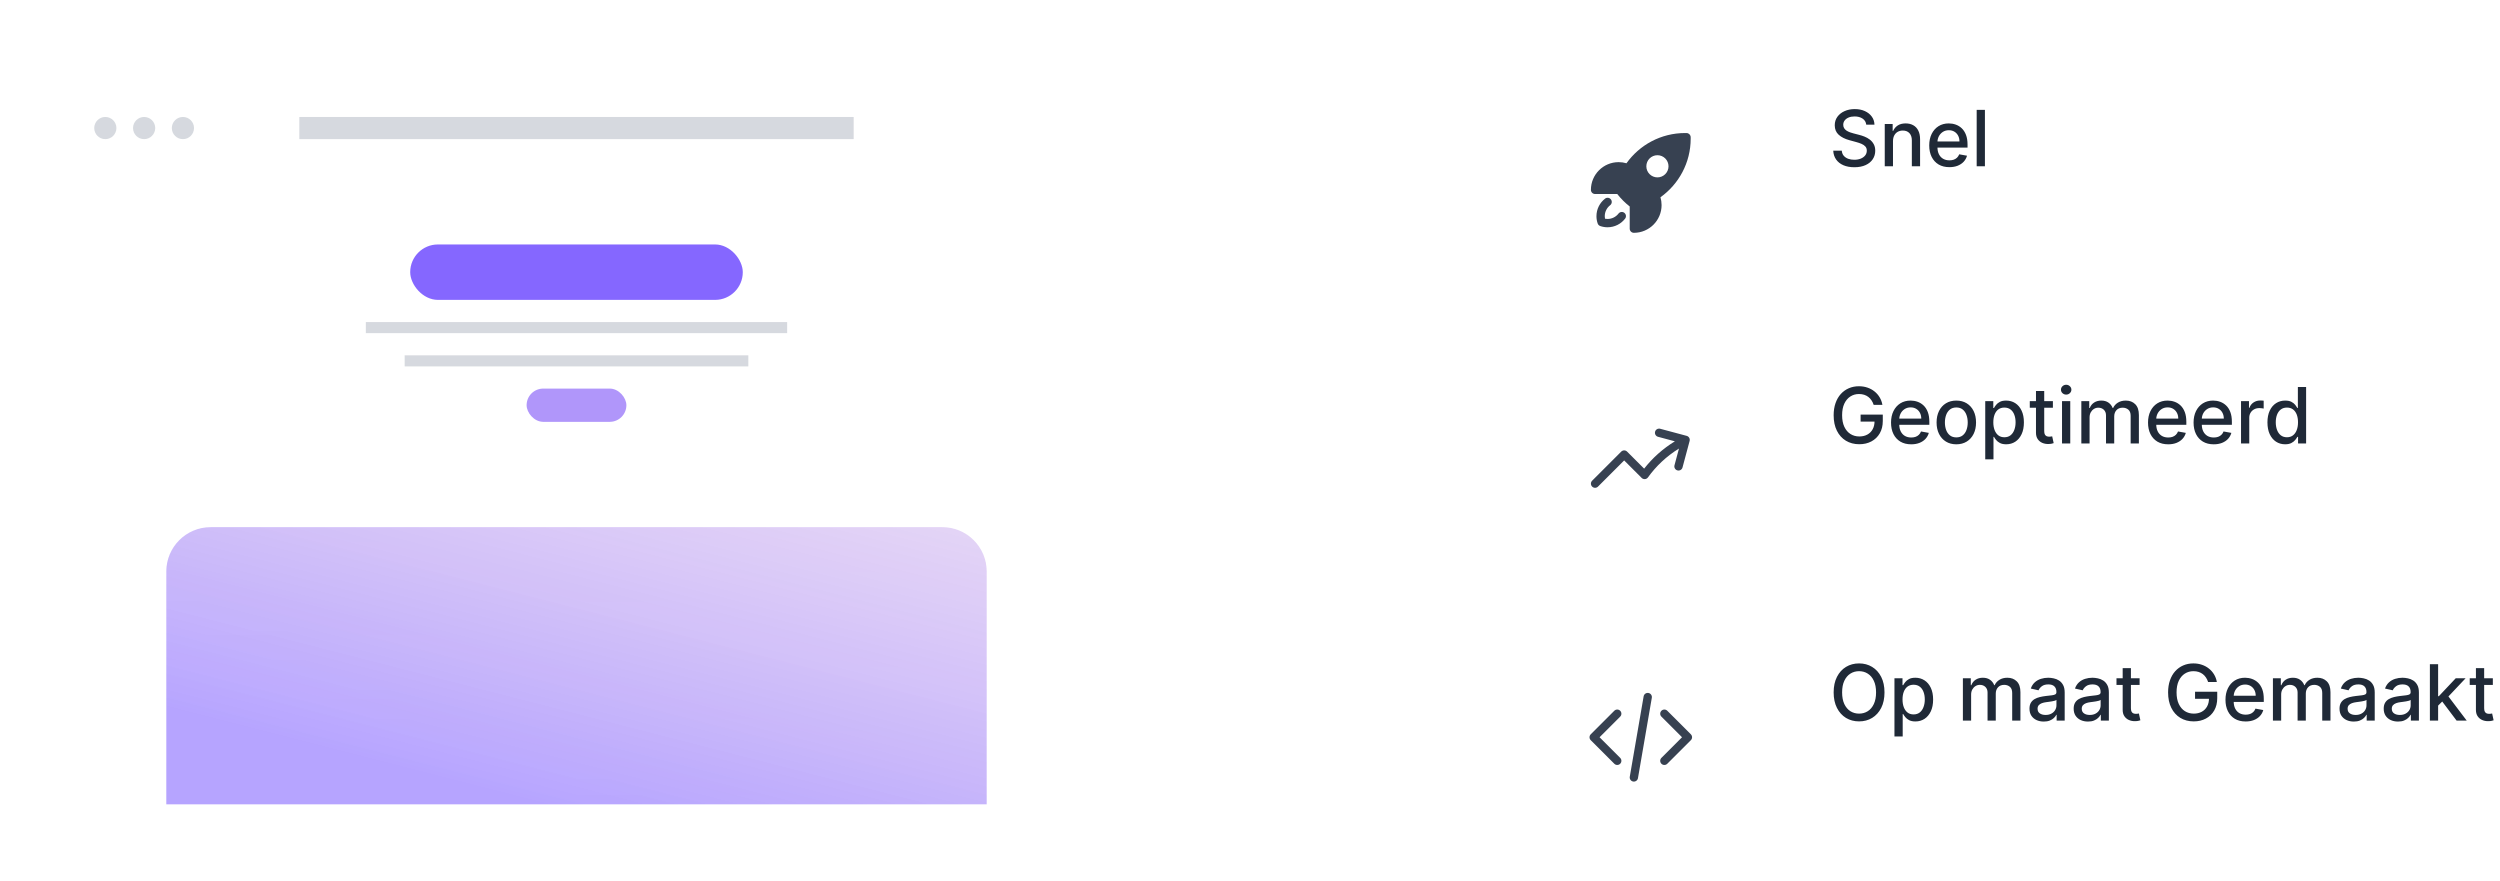 <svg viewBox="0 0 451 159" fill="none" xmlns="http://www.w3.org/2000/svg">
<g opacity="0.9" filter="url(#filter0_bdd_2441_2328)">
<rect x="5" y="1.1" width="198" height="148" rx="12" fill="url(#paint0_linear_2441_2328)" shape-rendering="crispEdges"/>
<g filter="url(#filter1_bdd_2441_2328)">
<rect x="11" y="7.1" width="186" height="136" rx="8" fill="url(#paint1_linear_2441_2328)" shape-rendering="crispEdges"/>
<rect x="10.5" y="6.6" width="187" height="137" rx="8.5" stroke="url(#paint2_linear_2441_2328)" style="mix-blend-mode:overlay" shape-rendering="crispEdges"/>
<rect x="10.5" y="6.6" width="187" height="137" rx="8.5" stroke="white" stroke-opacity="0.1" shape-rendering="crispEdges"/>
<rect x="17" y="13.1" width="174" height="4" fill="url(#paint3_linear_2441_2328)"/>
<rect x="15" y="11.1" width="178" height="8" stroke="url(#paint4_linear_2441_2328)" stroke-opacity="0.4" stroke-width="4"/>
<circle cx="19" cy="15.1" r="2" fill="#D1D5DB"/>
<circle cx="26" cy="15.1" r="2" fill="#D1D5DB"/>
<circle cx="33" cy="15.1" r="2" fill="#D1D5DB"/>
<rect x="54" y="13.1" width="100" height="4" fill="#D1D5DB"/>
<rect x="64" y="34.1" width="80" height="36" stroke="url(#paint5_linear_2441_2328)" stroke-opacity="0.4" stroke-width="4"/>
<rect x="74" y="36.1" width="60" height="10" rx="5" fill="#7857FF"/>
<rect x="66" y="50.1" width="76" height="2" fill="#D1D5DB"/>
<rect x="73" y="56.1" width="62" height="2" fill="#D1D5DB"/>
<rect x="95" y="62.1" width="18" height="6" rx="3" fill="#A78BFA"/>
<path d="M30 95.1C30 90.682 33.582 87.1 38 87.1H170C174.418 87.1 178 90.682 178 95.1V137.1H30V95.1Z" fill="url(#paint6_linear_2441_2328)" fill-opacity="0.6"/>
</g>
</g>
<g filter="url(#filter2_bdd_2441_2328)">
<rect x="276" y="5" width="40" height="40" rx="20" stroke="url(#paint7_linear_2441_2328)" stroke-opacity="0.4" stroke-width="4" shape-rendering="crispEdges"/>
<g filter="url(#filter3_bdd_2441_2328)">
<rect x="278" y="7" width="36" height="36" rx="18" fill="url(#paint8_linear_2441_2328)" shape-rendering="crispEdges"/>
<rect x="277.5" y="6.5" width="37" height="37" rx="18.5" stroke="url(#paint9_linear_2441_2328)" style="mix-blend-mode:overlay" shape-rendering="crispEdges"/>
<rect x="277.5" y="6.5" width="37" height="37" rx="18.5" stroke="white" stroke-opacity="0.1" shape-rendering="crispEdges"/>
<path fill-rule="evenodd" clip-rule="evenodd" d="M290.606 27.969C290.859 28.297 290.799 28.768 290.472 29.021C289.879 29.48 289.5 30.195 289.5 31C289.5 31.157 289.514 31.31 289.542 31.458C289.69 31.486 289.843 31.5 290 31.5C290.805 31.5 291.52 31.121 291.979 30.528C292.232 30.201 292.703 30.14 293.031 30.394C293.358 30.648 293.419 31.119 293.165 31.446C292.435 32.39 291.288 33 290 33C289.54 33 289.097 32.922 288.683 32.778C288.467 32.703 288.297 32.533 288.222 32.317C288.078 31.903 288 31.46 288 31C288 29.712 288.61 28.565 289.554 27.835C289.881 27.581 290.352 27.642 290.606 27.969Z" fill="#374151"/>
<path fill-rule="evenodd" clip-rule="evenodd" d="M291.752 27C292.407 27.838 293.162 28.593 294 29.248V33.25C294 33.664 294.336 34 294.75 34C297.511 34 299.75 31.761 299.75 29C299.75 28.51 299.679 28.035 299.547 27.586C302.847 25.23 305 21.366 305 17C305 16.912 304.999 16.825 304.997 16.738C304.989 16.335 304.665 16.011 304.262 16.003C304.175 16.001 304.088 16 304 16C299.633 16 295.77 18.153 293.414 21.453C292.965 21.321 292.49 21.25 292 21.25C289.239 21.25 287 23.489 287 26.25C287 26.664 287.336 27 287.75 27H291.752ZM299 24C300.105 24 301 23.105 301 22C301 20.895 300.105 20 299 20C297.895 20 297 20.895 297 22C297 23.105 297.895 24 299 24Z" fill="#374151"/>
</g>
</g>
<path d="M336.672 22.493C336.619 22.022 336.4 21.658 336.016 21.399C335.631 21.137 335.147 21.006 334.564 21.006C334.146 21.006 333.785 21.073 333.48 21.205C333.175 21.334 332.938 21.514 332.769 21.742C332.603 21.968 332.521 22.224 332.521 22.513C332.521 22.755 332.577 22.963 332.69 23.139C332.806 23.315 332.956 23.462 333.142 23.582C333.331 23.698 333.533 23.796 333.749 23.875C333.964 23.951 334.171 24.014 334.37 24.064L335.364 24.322C335.689 24.402 336.022 24.51 336.364 24.646C336.705 24.782 337.022 24.96 337.313 25.183C337.605 25.405 337.84 25.68 338.019 26.008C338.201 26.336 338.293 26.729 338.293 27.186C338.293 27.763 338.143 28.275 337.845 28.722C337.55 29.17 337.121 29.523 336.558 29.781C335.997 30.04 335.32 30.169 334.524 30.169C333.762 30.169 333.102 30.048 332.545 29.806C331.989 29.564 331.553 29.221 331.238 28.777C330.923 28.329 330.749 27.799 330.716 27.186H332.257C332.287 27.554 332.406 27.861 332.615 28.106C332.827 28.348 333.097 28.528 333.425 28.648C333.757 28.764 334.12 28.822 334.514 28.822C334.948 28.822 335.335 28.754 335.673 28.618C336.014 28.479 336.282 28.287 336.478 28.041C336.674 27.793 336.771 27.503 336.771 27.171C336.771 26.87 336.685 26.623 336.513 26.43C336.344 26.238 336.113 26.079 335.822 25.953C335.533 25.827 335.207 25.716 334.842 25.62L333.639 25.292C332.824 25.07 332.178 24.743 331.7 24.312C331.226 23.882 330.989 23.312 330.989 22.602C330.989 22.016 331.148 21.504 331.467 21.066C331.785 20.629 332.216 20.289 332.759 20.047C333.303 19.802 333.916 19.679 334.599 19.679C335.288 19.679 335.896 19.8 336.423 20.042C336.954 20.284 337.371 20.617 337.676 21.041C337.981 21.462 338.14 21.946 338.153 22.493H336.672ZM341.496 25.466V30H340.009V22.364H341.436V23.607H341.53C341.706 23.202 341.981 22.877 342.356 22.632C342.733 22.387 343.209 22.264 343.782 22.264C344.303 22.264 344.759 22.374 345.15 22.592C345.541 22.808 345.844 23.129 346.059 23.557C346.275 23.984 346.383 24.513 346.383 25.143V30H344.896V25.322C344.896 24.768 344.752 24.336 344.464 24.024C344.175 23.709 343.779 23.552 343.275 23.552C342.931 23.552 342.624 23.626 342.356 23.776C342.09 23.925 341.88 24.143 341.724 24.432C341.572 24.717 341.496 25.062 341.496 25.466ZM351.667 30.154C350.915 30.154 350.267 29.993 349.724 29.672C349.183 29.347 348.766 28.891 348.471 28.305C348.179 27.715 348.033 27.024 348.033 26.232C348.033 25.449 348.179 24.76 348.471 24.163C348.766 23.567 349.177 23.101 349.704 22.766C350.234 22.432 350.854 22.264 351.563 22.264C351.994 22.264 352.412 22.335 352.816 22.478C353.22 22.62 353.583 22.844 353.905 23.149C354.226 23.454 354.48 23.85 354.665 24.337C354.851 24.821 354.944 25.41 354.944 26.102V26.629H348.873V25.516H353.487C353.487 25.125 353.407 24.778 353.248 24.477C353.089 24.172 352.866 23.931 352.577 23.756C352.292 23.58 351.957 23.492 351.573 23.492C351.155 23.492 350.791 23.595 350.479 23.8C350.171 24.003 349.932 24.268 349.763 24.596C349.598 24.921 349.515 25.274 349.515 25.655V26.525C349.515 27.035 349.604 27.47 349.783 27.827C349.965 28.185 350.219 28.459 350.544 28.648C350.869 28.833 351.248 28.926 351.682 28.926C351.964 28.926 352.221 28.886 352.453 28.807C352.685 28.724 352.885 28.601 353.055 28.439C353.224 28.276 353.353 28.076 353.442 27.837L354.849 28.091C354.737 28.505 354.534 28.868 354.243 29.18C353.954 29.488 353.591 29.728 353.154 29.901C352.72 30.07 352.224 30.154 351.667 30.154ZM358.08 19.818V30H356.593V19.818H358.08Z" fill="#1F2937"/>
<g filter="url(#filter4_bdd_2441_2328)">
<rect x="276" y="55" width="40" height="40" rx="20" stroke="url(#paint10_linear_2441_2328)" stroke-opacity="0.4" stroke-width="4" shape-rendering="crispEdges"/>
<g filter="url(#filter5_bdd_2441_2328)">
<rect x="278" y="57" width="36" height="36" rx="18" fill="url(#paint11_linear_2441_2328)" shape-rendering="crispEdges"/>
<rect x="277.5" y="56.5" width="37" height="37" rx="18.5" stroke="url(#paint12_linear_2441_2328)" style="mix-blend-mode:overlay" shape-rendering="crispEdges"/>
<rect x="277.5" y="56.5" width="37" height="37" rx="18.5" stroke="white" stroke-opacity="0.1" shape-rendering="crispEdges"/>
<path fill-rule="evenodd" clip-rule="evenodd" d="M298.577 69.878C298.684 69.478 299.095 69.241 299.496 69.348L304.277 70.629C304.469 70.681 304.633 70.806 304.732 70.978C304.832 71.151 304.858 71.356 304.807 71.548L303.526 76.329C303.419 76.729 303.007 76.966 302.607 76.859C302.207 76.752 301.97 76.341 302.077 75.941L302.886 72.919C300.63 74.31 298.754 76.09 297.293 78.122C297.165 78.301 296.965 78.414 296.745 78.432C296.526 78.45 296.31 78.37 296.154 78.215L293 75.061L288.28 79.78C287.987 80.073 287.513 80.073 287.22 79.78C286.927 79.487 286.927 79.013 287.22 78.72L292.47 73.47C292.763 73.177 293.237 73.177 293.53 73.47L296.604 76.543C298.105 74.63 299.963 72.951 302.149 71.612L299.107 70.797C298.707 70.69 298.47 70.278 298.577 69.878Z" fill="#374151"/>
</g>
</g>
<path d="M338.009 73.035C337.913 72.733 337.784 72.463 337.621 72.224C337.462 71.983 337.272 71.777 337.05 71.608C336.828 71.436 336.574 71.305 336.289 71.215C336.007 71.126 335.697 71.081 335.359 71.081C334.786 71.081 334.269 71.228 333.808 71.523C333.348 71.818 332.983 72.251 332.714 72.821C332.449 73.388 332.317 74.082 332.317 74.904C332.317 75.729 332.451 76.427 332.719 76.997C332.988 77.567 333.356 78 333.823 78.295C334.29 78.59 334.822 78.737 335.419 78.737C335.973 78.737 336.455 78.624 336.866 78.399C337.28 78.174 337.6 77.856 337.825 77.445C338.054 77.03 338.168 76.543 338.168 75.983L338.566 76.058H335.653V74.79H339.655V75.948C339.655 76.803 339.473 77.546 339.108 78.175C338.747 78.802 338.246 79.286 337.607 79.627C336.97 79.969 336.241 80.139 335.419 80.139C334.498 80.139 333.689 79.927 332.993 79.503C332.3 79.079 331.76 78.477 331.372 77.698C330.984 76.916 330.79 75.988 330.79 74.914C330.79 74.102 330.903 73.373 331.129 72.727C331.354 72.08 331.67 71.532 332.078 71.081C332.489 70.627 332.971 70.281 333.525 70.042C334.082 69.8 334.69 69.679 335.349 69.679C335.9 69.679 336.412 69.76 336.886 69.923C337.363 70.085 337.787 70.315 338.158 70.614C338.533 70.912 338.843 71.267 339.088 71.678C339.333 72.085 339.499 72.538 339.585 73.035H338.009ZM344.777 80.154C344.024 80.154 343.376 79.993 342.833 79.672C342.293 79.347 341.875 78.891 341.58 78.305C341.288 77.715 341.143 77.024 341.143 76.231C341.143 75.449 341.288 74.76 341.58 74.163C341.875 73.567 342.286 73.101 342.813 72.766C343.343 72.432 343.963 72.264 344.672 72.264C345.103 72.264 345.521 72.335 345.925 72.478C346.33 72.621 346.693 72.844 347.014 73.149C347.336 73.454 347.589 73.85 347.775 74.337C347.96 74.821 348.053 75.41 348.053 76.102V76.629H341.983V75.516H346.596C346.596 75.124 346.517 74.778 346.358 74.477C346.199 74.172 345.975 73.931 345.687 73.756C345.402 73.58 345.067 73.492 344.682 73.492C344.265 73.492 343.9 73.595 343.589 73.8C343.28 74.003 343.042 74.268 342.873 74.596C342.707 74.921 342.624 75.274 342.624 75.655V76.525C342.624 77.035 342.714 77.469 342.893 77.827C343.075 78.185 343.328 78.459 343.653 78.648C343.978 78.833 344.358 78.926 344.792 78.926C345.073 78.926 345.33 78.886 345.562 78.807C345.794 78.724 345.995 78.601 346.164 78.439C346.333 78.276 346.462 78.076 346.552 77.837L347.959 78.091C347.846 78.505 347.644 78.868 347.352 79.18C347.064 79.488 346.701 79.728 346.263 79.901C345.829 80.07 345.334 80.154 344.777 80.154ZM352.919 80.154C352.203 80.154 351.578 79.99 351.045 79.662C350.511 79.334 350.097 78.875 349.802 78.285C349.507 77.695 349.359 77.005 349.359 76.217C349.359 75.424 349.507 74.732 349.802 74.138C350.097 73.545 350.511 73.085 351.045 72.756C351.578 72.428 352.203 72.264 352.919 72.264C353.635 72.264 354.26 72.428 354.793 72.756C355.327 73.085 355.741 73.545 356.036 74.138C356.331 74.732 356.479 75.424 356.479 76.217C356.479 77.005 356.331 77.695 356.036 78.285C355.741 78.875 355.327 79.334 354.793 79.662C354.26 79.99 353.635 80.154 352.919 80.154ZM352.924 78.906C353.388 78.906 353.772 78.784 354.077 78.538C354.382 78.293 354.608 77.967 354.754 77.559C354.903 77.151 354.977 76.702 354.977 76.212C354.977 75.724 354.903 75.277 354.754 74.869C354.608 74.458 354.382 74.129 354.077 73.88C353.772 73.631 353.388 73.507 352.924 73.507C352.457 73.507 352.069 73.631 351.761 73.88C351.456 74.129 351.229 74.458 351.08 74.869C350.934 75.277 350.861 75.724 350.861 76.212C350.861 76.702 350.934 77.151 351.08 77.559C351.229 77.967 351.456 78.293 351.761 78.538C352.069 78.784 352.457 78.906 352.924 78.906ZM358.138 82.864V72.364H359.59V73.602H359.714C359.8 73.442 359.924 73.258 360.087 73.05C360.249 72.841 360.475 72.659 360.763 72.503C361.051 72.344 361.432 72.264 361.906 72.264C362.523 72.264 363.073 72.42 363.557 72.731C364.041 73.043 364.42 73.492 364.695 74.079C364.974 74.665 365.113 75.371 365.113 76.197C365.113 77.022 364.976 77.73 364.7 78.32C364.425 78.906 364.048 79.359 363.567 79.677C363.086 79.992 362.538 80.149 361.921 80.149C361.457 80.149 361.078 80.071 360.783 79.915C360.491 79.76 360.262 79.577 360.097 79.369C359.931 79.16 359.803 78.974 359.714 78.812H359.624V82.864H358.138ZM359.595 76.182C359.595 76.719 359.673 77.189 359.828 77.594C359.984 77.998 360.209 78.315 360.504 78.543C360.799 78.769 361.161 78.881 361.588 78.881C362.032 78.881 362.404 78.764 362.702 78.528C363 78.29 363.226 77.967 363.378 77.559C363.534 77.151 363.612 76.692 363.612 76.182C363.612 75.678 363.535 75.226 363.383 74.825C363.234 74.424 363.008 74.107 362.707 73.875C362.409 73.643 362.036 73.527 361.588 73.527C361.157 73.527 360.793 73.638 360.494 73.86C360.2 74.082 359.976 74.392 359.823 74.79C359.671 75.188 359.595 75.651 359.595 76.182ZM370.343 72.364V73.557H366.172V72.364H370.343ZM367.291 70.534H368.777V77.758C368.777 78.046 368.82 78.263 368.906 78.409C368.993 78.552 369.104 78.649 369.24 78.702C369.379 78.752 369.53 78.777 369.692 78.777C369.811 78.777 369.916 78.769 370.005 78.752C370.095 78.736 370.164 78.722 370.214 78.712L370.482 79.94C370.396 79.974 370.274 80.007 370.115 80.04C369.955 80.076 369.757 80.096 369.518 80.099C369.127 80.106 368.762 80.037 368.424 79.891C368.086 79.745 367.813 79.519 367.604 79.215C367.395 78.91 367.291 78.527 367.291 78.066V70.534ZM371.988 80V72.364H373.474V80H371.988ZM372.738 71.185C372.48 71.185 372.258 71.099 372.072 70.927C371.89 70.751 371.799 70.542 371.799 70.3C371.799 70.055 371.89 69.846 372.072 69.674C372.258 69.498 372.48 69.41 372.738 69.41C372.997 69.41 373.217 69.498 373.4 69.674C373.585 69.846 373.678 70.055 373.678 70.3C373.678 70.542 373.585 70.751 373.4 70.927C373.217 71.099 372.997 71.185 372.738 71.185ZM375.474 80V72.364H376.901V73.606H376.995C377.154 73.186 377.414 72.858 377.776 72.622C378.137 72.383 378.57 72.264 379.073 72.264C379.584 72.264 380.011 72.383 380.356 72.622C380.704 72.861 380.961 73.189 381.127 73.606H381.206C381.388 73.199 381.678 72.874 382.076 72.632C382.474 72.387 382.948 72.264 383.498 72.264C384.191 72.264 384.756 72.481 385.193 72.915C385.634 73.35 385.855 74.004 385.855 74.879V80H384.368V75.019C384.368 74.501 384.227 74.127 383.945 73.895C383.664 73.663 383.327 73.547 382.936 73.547C382.452 73.547 382.076 73.696 381.808 73.994C381.539 74.289 381.405 74.669 381.405 75.133V80H379.923V74.924C379.923 74.51 379.794 74.177 379.536 73.925C379.277 73.673 378.941 73.547 378.526 73.547C378.245 73.547 377.985 73.621 377.746 73.771C377.511 73.916 377.32 74.12 377.174 74.382C377.032 74.644 376.96 74.947 376.96 75.292V80H375.474ZM391.138 80.154C390.386 80.154 389.738 79.993 389.194 79.672C388.654 79.347 388.236 78.891 387.941 78.305C387.65 77.715 387.504 77.024 387.504 76.231C387.504 75.449 387.65 74.76 387.941 74.163C388.236 73.567 388.647 73.101 389.174 72.766C389.705 72.432 390.324 72.264 391.034 72.264C391.465 72.264 391.882 72.335 392.287 72.478C392.691 72.621 393.054 72.844 393.375 73.149C393.697 73.454 393.95 73.85 394.136 74.337C394.322 74.821 394.414 75.41 394.414 76.102V76.629H388.344V75.516H392.958C392.958 75.124 392.878 74.778 392.719 74.477C392.56 74.172 392.336 73.931 392.048 73.756C391.763 73.58 391.428 73.492 391.044 73.492C390.626 73.492 390.261 73.595 389.95 73.8C389.642 74.003 389.403 74.268 389.234 74.596C389.068 74.921 388.985 75.274 388.985 75.655V76.525C388.985 77.035 389.075 77.469 389.254 77.827C389.436 78.185 389.69 78.459 390.015 78.648C390.339 78.833 390.719 78.926 391.153 78.926C391.435 78.926 391.692 78.886 391.924 78.807C392.156 78.724 392.356 78.601 392.525 78.439C392.694 78.276 392.824 78.076 392.913 77.837L394.32 78.091C394.207 78.505 394.005 78.868 393.713 79.18C393.425 79.488 393.062 79.728 392.625 79.901C392.19 80.07 391.695 80.154 391.138 80.154ZM399.355 80.154C398.603 80.154 397.955 79.993 397.411 79.672C396.871 79.347 396.453 78.891 396.158 78.305C395.867 77.715 395.721 77.024 395.721 76.231C395.721 75.449 395.867 74.76 396.158 74.163C396.453 73.567 396.864 73.101 397.391 72.766C397.921 72.432 398.541 72.264 399.251 72.264C399.681 72.264 400.099 72.335 400.503 72.478C400.908 72.621 401.271 72.844 401.592 73.149C401.914 73.454 402.167 73.85 402.353 74.337C402.538 74.821 402.631 75.41 402.631 76.102V76.629H396.561V75.516H401.175C401.175 75.124 401.095 74.778 400.936 74.477C400.777 74.172 400.553 73.931 400.265 73.756C399.98 73.58 399.645 73.492 399.26 73.492C398.843 73.492 398.478 73.595 398.167 73.8C397.858 74.003 397.62 74.268 397.451 74.596C397.285 74.921 397.202 75.274 397.202 75.655V76.525C397.202 77.035 397.292 77.469 397.471 77.827C397.653 78.185 397.907 78.459 398.231 78.648C398.556 78.833 398.936 78.926 399.37 78.926C399.652 78.926 399.908 78.886 400.14 78.807C400.372 78.724 400.573 78.601 400.742 78.439C400.911 78.276 401.04 78.076 401.13 77.837L402.537 78.091C402.424 78.505 402.222 78.868 401.93 79.18C401.642 79.488 401.279 79.728 400.841 79.901C400.407 80.07 399.912 80.154 399.355 80.154ZM404.281 80V72.364H405.717V73.577H405.797C405.936 73.166 406.181 72.843 406.533 72.607C406.887 72.369 407.288 72.249 407.736 72.249C407.829 72.249 407.938 72.253 408.064 72.259C408.193 72.266 408.294 72.274 408.367 72.284V73.706C408.308 73.689 408.201 73.671 408.049 73.651C407.897 73.628 407.744 73.617 407.592 73.617C407.24 73.617 406.927 73.691 406.652 73.84C406.38 73.986 406.165 74.19 406.006 74.452C405.847 74.71 405.767 75.005 405.767 75.337V80H404.281ZM412.239 80.149C411.622 80.149 411.072 79.992 410.588 79.677C410.108 79.359 409.73 78.906 409.455 78.32C409.183 77.73 409.047 77.022 409.047 76.197C409.047 75.371 409.185 74.665 409.46 74.079C409.738 73.492 410.119 73.043 410.603 72.731C411.087 72.42 411.636 72.264 412.249 72.264C412.723 72.264 413.104 72.344 413.392 72.503C413.684 72.659 413.909 72.841 414.068 73.05C414.231 73.258 414.357 73.442 414.446 73.602H414.536V69.818H416.022V80H414.57V78.812H414.446C414.357 78.974 414.227 79.16 414.058 79.369C413.893 79.577 413.664 79.76 413.372 79.915C413.081 80.071 412.703 80.149 412.239 80.149ZM412.567 78.881C412.994 78.881 413.356 78.769 413.651 78.543C413.949 78.315 414.174 77.998 414.327 77.594C414.483 77.189 414.561 76.719 414.561 76.182C414.561 75.651 414.484 75.188 414.332 74.79C414.179 74.392 413.956 74.082 413.661 73.86C413.366 73.638 413.001 73.527 412.567 73.527C412.119 73.527 411.747 73.643 411.448 73.875C411.15 74.107 410.925 74.424 410.772 74.825C410.623 75.226 410.548 75.678 410.548 76.182C410.548 76.692 410.625 77.151 410.777 77.559C410.93 77.967 411.155 78.29 411.453 78.528C411.755 78.764 412.126 78.881 412.567 78.881Z" fill="#1F2937"/>
<g filter="url(#filter6_bdd_2441_2328)">
<rect x="276" y="105" width="40" height="40" rx="20" stroke="url(#paint13_linear_2441_2328)" stroke-opacity="0.4" stroke-width="4" shape-rendering="crispEdges"/>
<g filter="url(#filter7_bdd_2441_2328)">
<rect x="278" y="107" width="36" height="36" rx="18" fill="url(#paint14_linear_2441_2328)" shape-rendering="crispEdges"/>
<rect x="277.5" y="106.5" width="37" height="37" rx="18.5" stroke="url(#paint15_linear_2441_2328)" style="mix-blend-mode:overlay" shape-rendering="crispEdges"/>
<rect x="277.5" y="106.5" width="37" height="37" rx="18.5" stroke="white" stroke-opacity="0.1" shape-rendering="crispEdges"/>
<path fill-rule="evenodd" clip-rule="evenodd" d="M292.28 120.22C292.573 120.513 292.573 120.987 292.28 121.28L288.561 125L292.28 128.72C292.573 129.013 292.573 129.487 292.28 129.78C291.987 130.073 291.513 130.073 291.22 129.78L286.97 125.53C286.677 125.237 286.677 124.763 286.97 124.47L291.22 120.22C291.513 119.927 291.987 119.927 292.28 120.22ZM299.72 120.22C300.013 119.927 300.487 119.927 300.78 120.22L305.03 124.47C305.323 124.763 305.323 125.237 305.03 125.53L300.78 129.78C300.487 130.073 300.013 130.073 299.72 129.78C299.427 129.487 299.427 129.013 299.72 128.72L303.439 125L299.72 121.28C299.427 120.987 299.427 120.513 299.72 120.22Z" fill="#374151"/>
<path fill-rule="evenodd" clip-rule="evenodd" d="M297.377 117.011C297.786 117.081 298.059 117.469 297.989 117.877L295.489 132.377C295.419 132.786 295.031 133.059 294.623 132.989C294.214 132.919 293.941 132.531 294.011 132.123L296.511 117.623C296.581 117.214 296.969 116.941 297.377 117.011Z" fill="#374151"/>
</g>
</g>
<path d="M339.963 124.909C339.963 125.996 339.764 126.931 339.366 127.713C338.969 128.492 338.424 129.092 337.731 129.513C337.041 129.93 336.258 130.139 335.379 130.139C334.498 130.139 333.71 129.93 333.018 129.513C332.328 129.092 331.785 128.49 331.387 127.708C330.989 126.926 330.79 125.993 330.79 124.909C330.79 123.822 330.989 122.889 331.387 122.11C331.785 121.328 332.328 120.728 333.018 120.31C333.71 119.889 334.498 119.679 335.379 119.679C336.258 119.679 337.041 119.889 337.731 120.31C338.424 120.728 338.969 121.328 339.366 122.11C339.764 122.889 339.963 123.822 339.963 124.909ZM338.442 124.909C338.442 124.08 338.308 123.383 338.039 122.816C337.774 122.246 337.409 121.815 336.945 121.523C336.485 121.228 335.963 121.081 335.379 121.081C334.793 121.081 334.269 121.228 333.808 121.523C333.348 121.815 332.983 122.246 332.714 122.816C332.449 123.383 332.317 124.08 332.317 124.909C332.317 125.738 332.449 126.437 332.714 127.007C332.983 127.574 333.348 128.005 333.808 128.3C334.269 128.591 334.793 128.737 335.379 128.737C335.963 128.737 336.485 128.591 336.945 128.3C337.409 128.005 337.774 127.574 338.039 127.007C338.308 126.437 338.442 125.738 338.442 124.909ZM341.759 132.864V122.364H343.211V123.602H343.335C343.421 123.442 343.546 123.259 343.708 123.05C343.87 122.841 344.096 122.659 344.384 122.503C344.672 122.344 345.054 122.264 345.528 122.264C346.144 122.264 346.694 122.42 347.178 122.732C347.662 123.043 348.041 123.492 348.317 124.079C348.595 124.665 348.734 125.371 348.734 126.197C348.734 127.022 348.597 127.73 348.322 128.32C348.046 128.906 347.669 129.359 347.188 129.677C346.707 129.992 346.159 130.149 345.542 130.149C345.078 130.149 344.699 130.071 344.404 129.915C344.112 129.76 343.884 129.577 343.718 129.369C343.552 129.16 343.425 128.974 343.335 128.812H343.246V132.864H341.759ZM343.216 126.182C343.216 126.719 343.294 127.189 343.449 127.594C343.605 127.998 343.831 128.315 344.126 128.543C344.421 128.769 344.782 128.881 345.209 128.881C345.653 128.881 346.025 128.764 346.323 128.528C346.621 128.29 346.847 127.967 346.999 127.559C347.155 127.151 347.233 126.692 347.233 126.182C347.233 125.678 347.157 125.226 347.004 124.825C346.855 124.424 346.63 124.107 346.328 123.875C346.03 123.643 345.657 123.527 345.209 123.527C344.778 123.527 344.414 123.638 344.116 123.86C343.821 124.082 343.597 124.392 343.444 124.79C343.292 125.187 343.216 125.652 343.216 126.182ZM354.105 130V122.364H355.532V123.607H355.626C355.785 123.186 356.045 122.857 356.407 122.622C356.768 122.384 357.2 122.264 357.704 122.264C358.215 122.264 358.642 122.384 358.987 122.622C359.335 122.861 359.592 123.189 359.757 123.607H359.837C360.019 123.199 360.309 122.874 360.707 122.632C361.105 122.387 361.579 122.264 362.129 122.264C362.822 122.264 363.387 122.481 363.824 122.915C364.265 123.35 364.485 124.004 364.485 124.879V130H362.999V125.018C362.999 124.501 362.858 124.127 362.576 123.895C362.295 123.663 361.958 123.547 361.567 123.547C361.083 123.547 360.707 123.696 360.439 123.994C360.17 124.289 360.036 124.669 360.036 125.133V130H358.554V124.924C358.554 124.51 358.425 124.177 358.167 123.925C357.908 123.673 357.572 123.547 357.157 123.547C356.876 123.547 356.615 123.621 356.377 123.771C356.141 123.916 355.951 124.12 355.805 124.382C355.663 124.644 355.591 124.947 355.591 125.292V130H354.105ZM368.7 130.169C368.216 130.169 367.779 130.08 367.388 129.901C366.997 129.718 366.687 129.455 366.458 129.11C366.233 128.765 366.12 128.343 366.12 127.842C366.12 127.411 366.203 127.057 366.368 126.778C366.534 126.5 366.758 126.28 367.04 126.117C367.321 125.955 367.636 125.832 367.984 125.749C368.332 125.666 368.687 125.603 369.048 125.56C369.506 125.507 369.877 125.464 370.162 125.431C370.447 125.395 370.654 125.337 370.783 125.257C370.912 125.178 370.977 125.048 370.977 124.869V124.835C370.977 124.4 370.854 124.064 370.609 123.825C370.367 123.587 370.006 123.467 369.525 123.467C369.025 123.467 368.631 123.578 368.342 123.8C368.057 124.019 367.86 124.263 367.751 124.531L366.354 124.213C366.519 123.749 366.761 123.375 367.079 123.089C367.401 122.801 367.77 122.592 368.188 122.463C368.606 122.33 369.045 122.264 369.506 122.264C369.81 122.264 370.134 122.301 370.475 122.374C370.82 122.443 371.141 122.572 371.439 122.761C371.741 122.95 371.988 123.22 372.18 123.572C372.372 123.92 372.469 124.372 372.469 124.929V130H371.017V128.956H370.957C370.861 129.148 370.717 129.337 370.525 129.523C370.332 129.708 370.086 129.862 369.784 129.985C369.482 130.108 369.121 130.169 368.7 130.169ZM369.023 128.976C369.434 128.976 369.786 128.895 370.077 128.732C370.372 128.57 370.596 128.358 370.748 128.096C370.904 127.831 370.982 127.547 370.982 127.246V126.261C370.929 126.314 370.826 126.364 370.674 126.411C370.525 126.454 370.354 126.492 370.162 126.525C369.97 126.555 369.782 126.583 369.6 126.609C369.418 126.633 369.265 126.652 369.143 126.669C368.854 126.705 368.591 126.767 368.352 126.853C368.117 126.939 367.928 127.063 367.785 127.226C367.646 127.385 367.577 127.597 367.577 127.862C367.577 128.23 367.712 128.509 367.984 128.697C368.256 128.883 368.602 128.976 369.023 128.976ZM376.671 130.169C376.187 130.169 375.749 130.08 375.358 129.901C374.967 129.718 374.657 129.455 374.429 129.11C374.203 128.765 374.091 128.343 374.091 127.842C374.091 127.411 374.173 127.057 374.339 126.778C374.505 126.5 374.729 126.28 375.01 126.117C375.292 125.955 375.607 125.832 375.955 125.749C376.303 125.666 376.658 125.603 377.019 125.56C377.476 125.507 377.847 125.464 378.132 125.431C378.417 125.395 378.625 125.337 378.754 125.257C378.883 125.178 378.948 125.048 378.948 124.869V124.835C378.948 124.4 378.825 124.064 378.58 123.825C378.338 123.587 377.977 123.467 377.496 123.467C376.996 123.467 376.601 123.578 376.313 123.8C376.028 124.019 375.831 124.263 375.721 124.531L374.324 124.213C374.49 123.749 374.732 123.375 375.05 123.089C375.372 122.801 375.741 122.592 376.159 122.463C376.576 122.33 377.016 122.264 377.476 122.264C377.781 122.264 378.104 122.301 378.446 122.374C378.79 122.443 379.112 122.572 379.41 122.761C379.712 122.95 379.959 123.22 380.151 123.572C380.343 123.92 380.439 124.372 380.439 124.929V130H378.988V128.956H378.928C378.832 129.148 378.688 129.337 378.495 129.523C378.303 129.708 378.056 129.862 377.755 129.985C377.453 130.108 377.092 130.169 376.671 130.169ZM376.994 128.976C377.405 128.976 377.756 128.895 378.048 128.732C378.343 128.57 378.567 128.358 378.719 128.096C378.875 127.831 378.953 127.547 378.953 127.246V126.261C378.9 126.314 378.797 126.364 378.645 126.411C378.495 126.454 378.325 126.492 378.132 126.525C377.94 126.555 377.753 126.583 377.571 126.609C377.388 126.633 377.236 126.652 377.113 126.669C376.825 126.705 376.561 126.767 376.323 126.853C376.087 126.939 375.899 127.063 375.756 127.226C375.617 127.385 375.547 127.597 375.547 127.862C375.547 128.23 375.683 128.509 375.955 128.697C376.227 128.883 376.573 128.976 376.994 128.976ZM385.984 122.364V123.557H381.813V122.364H385.984ZM382.931 120.534H384.418V127.758C384.418 128.046 384.461 128.263 384.547 128.409C384.633 128.552 384.744 128.649 384.88 128.702C385.019 128.752 385.17 128.777 385.333 128.777C385.452 128.777 385.556 128.769 385.646 128.752C385.735 128.736 385.805 128.722 385.855 128.712L386.123 129.94C386.037 129.973 385.914 130.007 385.755 130.04C385.596 130.076 385.397 130.096 385.159 130.099C384.767 130.106 384.403 130.036 384.065 129.891C383.727 129.745 383.453 129.519 383.244 129.214C383.036 128.91 382.931 128.527 382.931 128.066V120.534ZM398.343 123.035C398.247 122.733 398.118 122.463 397.955 122.224C397.796 121.982 397.606 121.777 397.384 121.608C397.162 121.436 396.908 121.305 396.623 121.215C396.341 121.126 396.031 121.081 395.693 121.081C395.12 121.081 394.603 121.228 394.142 121.523C393.682 121.818 393.317 122.251 393.048 122.821C392.783 123.388 392.651 124.082 392.651 124.904C392.651 125.729 392.785 126.427 393.053 126.997C393.322 127.567 393.69 128 394.157 128.295C394.624 128.59 395.156 128.737 395.753 128.737C396.307 128.737 396.789 128.625 397.2 128.399C397.614 128.174 397.934 127.856 398.159 127.445C398.388 127.03 398.502 126.543 398.502 125.983L398.9 126.058H395.987V124.79H399.989V125.948C399.989 126.803 399.807 127.546 399.442 128.175C399.081 128.802 398.58 129.286 397.941 129.627C397.304 129.969 396.575 130.139 395.753 130.139C394.832 130.139 394.023 129.927 393.327 129.503C392.634 129.079 392.094 128.477 391.706 127.698C391.318 126.916 391.124 125.988 391.124 124.914C391.124 124.102 391.237 123.373 391.463 122.727C391.688 122.08 392.004 121.532 392.412 121.081C392.823 120.627 393.305 120.281 393.859 120.042C394.416 119.8 395.024 119.679 395.683 119.679C396.234 119.679 396.746 119.76 397.22 119.923C397.697 120.085 398.121 120.315 398.492 120.614C398.867 120.912 399.177 121.267 399.422 121.678C399.667 122.085 399.833 122.538 399.919 123.035H398.343ZM405.111 130.154C404.358 130.154 403.71 129.993 403.167 129.672C402.627 129.347 402.209 128.891 401.914 128.305C401.622 127.715 401.477 127.024 401.477 126.232C401.477 125.449 401.622 124.76 401.914 124.163C402.209 123.567 402.62 123.101 403.147 122.766C403.677 122.432 404.297 122.264 405.006 122.264C405.437 122.264 405.855 122.335 406.259 122.478C406.664 122.621 407.027 122.844 407.348 123.149C407.67 123.454 407.923 123.85 408.109 124.337C408.294 124.821 408.387 125.41 408.387 126.102V126.629H402.317V125.516H406.93C406.93 125.125 406.851 124.778 406.692 124.477C406.533 124.172 406.309 123.931 406.021 123.756C405.736 123.58 405.401 123.492 405.016 123.492C404.599 123.492 404.234 123.595 403.923 123.8C403.614 124.003 403.376 124.268 403.207 124.596C403.041 124.921 402.958 125.274 402.958 125.655V126.525C402.958 127.035 403.048 127.469 403.227 127.827C403.409 128.185 403.662 128.459 403.987 128.648C404.312 128.833 404.692 128.926 405.126 128.926C405.407 128.926 405.664 128.886 405.896 128.807C406.128 128.724 406.329 128.601 406.498 128.439C406.667 128.277 406.796 128.076 406.886 127.837L408.293 128.091C408.18 128.505 407.978 128.868 407.686 129.18C407.398 129.488 407.035 129.728 406.597 129.901C406.163 130.07 405.668 130.154 405.111 130.154ZM410.036 130V122.364H411.463V123.607H411.558C411.717 123.186 411.977 122.857 412.338 122.622C412.7 122.384 413.132 122.264 413.636 122.264C414.146 122.264 414.574 122.384 414.919 122.622C415.267 122.861 415.523 123.189 415.689 123.607H415.769C415.951 123.199 416.241 122.874 416.639 122.632C417.036 122.387 417.51 122.264 418.061 122.264C418.753 122.264 419.318 122.481 419.756 122.915C420.197 123.35 420.417 124.004 420.417 124.879V130H418.931V125.018C418.931 124.501 418.79 124.127 418.508 123.895C418.226 123.663 417.89 123.547 417.499 123.547C417.015 123.547 416.639 123.696 416.37 123.994C416.102 124.289 415.968 124.669 415.968 125.133V130H414.486V124.924C414.486 124.51 414.357 124.177 414.098 123.925C413.84 123.673 413.503 123.547 413.089 123.547C412.807 123.547 412.547 123.621 412.308 123.771C412.073 123.916 411.883 124.12 411.737 124.382C411.594 124.644 411.523 124.947 411.523 125.292V130H410.036ZM424.632 130.169C424.148 130.169 423.71 130.08 423.319 129.901C422.928 129.718 422.618 129.455 422.39 129.11C422.164 128.765 422.051 128.343 422.051 127.842C422.051 127.411 422.134 127.057 422.3 126.778C422.466 126.5 422.69 126.28 422.971 126.117C423.253 125.955 423.568 125.832 423.916 125.749C424.264 125.666 424.618 125.603 424.98 125.56C425.437 125.507 425.808 125.464 426.093 125.431C426.378 125.395 426.586 125.337 426.715 125.257C426.844 125.178 426.909 125.048 426.909 124.869V124.835C426.909 124.4 426.786 124.064 426.541 123.825C426.299 123.587 425.938 123.467 425.457 123.467C424.957 123.467 424.562 123.578 424.274 123.8C423.989 124.019 423.792 124.263 423.682 124.531L422.285 124.213C422.451 123.749 422.693 123.375 423.011 123.089C423.333 122.801 423.702 122.592 424.12 122.463C424.537 122.33 424.976 122.264 425.437 122.264C425.742 122.264 426.065 122.301 426.407 122.374C426.751 122.443 427.073 122.572 427.371 122.761C427.673 122.95 427.92 123.22 428.112 123.572C428.304 123.92 428.4 124.372 428.4 124.929V130H426.949V128.956H426.889C426.793 129.148 426.649 129.337 426.456 129.523C426.264 129.708 426.017 129.862 425.716 129.985C425.414 130.108 425.053 130.169 424.632 130.169ZM424.955 128.976C425.366 128.976 425.717 128.895 426.009 128.732C426.304 128.57 426.528 128.358 426.68 128.096C426.836 127.831 426.914 127.547 426.914 127.246V126.261C426.861 126.314 426.758 126.364 426.605 126.411C426.456 126.454 426.286 126.492 426.093 126.525C425.901 126.555 425.714 126.583 425.532 126.609C425.349 126.633 425.197 126.652 425.074 126.669C424.786 126.705 424.522 126.767 424.284 126.853C424.048 126.939 423.859 127.063 423.717 127.226C423.578 127.385 423.508 127.597 423.508 127.862C423.508 128.23 423.644 128.509 423.916 128.697C424.188 128.883 424.534 128.976 424.955 128.976ZM432.602 130.169C432.119 130.169 431.681 130.08 431.29 129.901C430.899 129.718 430.589 129.455 430.36 129.11C430.135 128.765 430.022 128.343 430.022 127.842C430.022 127.411 430.105 127.057 430.271 126.778C430.436 126.5 430.66 126.28 430.942 126.117C431.224 125.955 431.539 125.832 431.887 125.749C432.235 125.666 432.589 125.603 432.95 125.56C433.408 125.507 433.779 125.464 434.064 125.431C434.349 125.395 434.556 125.337 434.686 125.257C434.815 125.178 434.879 125.048 434.879 124.869V124.835C434.879 124.4 434.757 124.064 434.512 123.825C434.27 123.587 433.908 123.467 433.428 123.467C432.927 123.467 432.533 123.578 432.244 123.8C431.959 124.019 431.762 124.263 431.653 124.531L430.256 124.213C430.422 123.749 430.664 123.375 430.982 123.089C431.303 122.801 431.673 122.592 432.09 122.463C432.508 122.33 432.947 122.264 433.408 122.264C433.713 122.264 434.036 122.301 434.377 122.374C434.722 122.443 435.044 122.572 435.342 122.761C435.643 122.95 435.89 123.22 436.083 123.572C436.275 123.92 436.371 124.372 436.371 124.929V130H434.919V128.956H434.86C434.763 129.148 434.619 129.337 434.427 129.523C434.235 129.708 433.988 129.862 433.686 129.985C433.385 130.108 433.023 130.169 432.602 130.169ZM432.926 128.976C433.337 128.976 433.688 128.895 433.98 128.732C434.275 128.57 434.498 128.358 434.651 128.096C434.807 127.831 434.884 127.547 434.884 127.246V126.261C434.831 126.314 434.729 126.364 434.576 126.411C434.427 126.454 434.256 126.492 434.064 126.525C433.872 126.555 433.685 126.583 433.502 126.609C433.32 126.633 433.168 126.652 433.045 126.669C432.757 126.705 432.493 126.767 432.254 126.853C432.019 126.939 431.83 127.063 431.688 127.226C431.548 127.385 431.479 127.597 431.479 127.862C431.479 128.23 431.615 128.509 431.887 128.697C432.158 128.883 432.505 128.976 432.926 128.976ZM439.718 127.41L439.708 125.595H439.967L443.009 122.364H444.789L441.319 126.043H441.085L439.718 127.41ZM438.351 130V119.818H439.837V130H438.351ZM443.173 130L440.439 126.371L441.463 125.332L444.998 130H443.173ZM449.708 122.364V123.557H445.537V122.364H449.708ZM446.656 120.534H448.142V127.758C448.142 128.046 448.185 128.263 448.272 128.409C448.358 128.552 448.469 128.649 448.605 128.702C448.744 128.752 448.895 128.777 449.057 128.777C449.176 128.777 449.281 128.769 449.37 128.752C449.46 128.736 449.529 128.722 449.579 128.712L449.848 129.94C449.761 129.973 449.639 130.007 449.48 130.04C449.321 130.076 449.122 130.096 448.883 130.099C448.492 130.106 448.127 130.036 447.789 129.891C447.451 129.745 447.178 129.519 446.969 129.214C446.76 128.91 446.656 128.527 446.656 128.066V120.534Z" fill="#1F2937"/>
<defs>
<filter id="filter0_bdd_2441_2328" x="-15" y="-18.9" width="238" height="188" filterUnits="userSpaceOnUse" color-interpolation-filters="sRGB">
<feFlood flood-opacity="0" result="BackgroundImageFix"/>
<feGaussianBlur in="BackgroundImageFix" stdDeviation="10"/>
<feComposite in2="SourceAlpha" operator="in" result="effect1_backgroundBlur_2441_2328"/>
<feColorMatrix in="SourceAlpha" type="matrix" values="0 0 0 0 0 0 0 0 0 0 0 0 0 0 0 0 0 0 127 0" result="hardAlpha"/>
<feMorphology radius="1" operator="erode" in="SourceAlpha" result="effect2_dropShadow_2441_2328"/>
<feOffset dy="2"/>
<feGaussianBlur stdDeviation="2"/>
<feComposite in2="hardAlpha" operator="out"/>
<feColorMatrix type="matrix" values="0 0 0 0 0.081 0 0 0 0 0.09 0 0 0 0 0.3 0 0 0 0.08 0"/>
<feBlend mode="normal" in2="effect1_backgroundBlur_2441_2328" result="effect2_dropShadow_2441_2328"/>
<feColorMatrix in="SourceAlpha" type="matrix" values="0 0 0 0 0 0 0 0 0 0 0 0 0 0 0 0 0 0 127 0" result="hardAlpha"/>
<feMorphology radius="1" operator="erode" in="SourceAlpha" result="effect3_dropShadow_2441_2328"/>
<feOffset dy="4"/>
<feGaussianBlur stdDeviation="3"/>
<feComposite in2="hardAlpha" operator="out"/>
<feColorMatrix type="matrix" values="0 0 0 0 0.106 0 0 0 0 0.138 0 0 0 0 0.25 0 0 0 0.13 0"/>
<feBlend mode="normal" in2="effect2_dropShadow_2441_2328" result="effect3_dropShadow_2441_2328"/>
<feBlend mode="normal" in="SourceGraphic" in2="effect3_dropShadow_2441_2328" result="shape"/>
</filter>
<filter id="filter1_bdd_2441_2328" x="2" y="-1.9" width="204" height="154" filterUnits="userSpaceOnUse" color-interpolation-filters="sRGB">
<feFlood flood-opacity="0" result="BackgroundImageFix"/>
<feGaussianBlur in="BackgroundImageFix" stdDeviation="4"/>
<feComposite in2="SourceAlpha" operator="in" result="effect1_backgroundBlur_2441_2328"/>
<feColorMatrix in="SourceAlpha" type="matrix" values="0 0 0 0 0 0 0 0 0 0 0 0 0 0 0 0 0 0 127 0" result="hardAlpha"/>
<feOffset dy="1"/>
<feGaussianBlur stdDeviation="1"/>
<feComposite in2="hardAlpha" operator="out"/>
<feColorMatrix type="matrix" values="0 0 0 0 0 0 0 0 0 0 0 0 0 0 0 0 0 0 0.06 0"/>
<feBlend mode="normal" in2="effect1_backgroundBlur_2441_2328" result="effect2_dropShadow_2441_2328"/>
<feColorMatrix in="SourceAlpha" type="matrix" values="0 0 0 0 0 0 0 0 0 0 0 0 0 0 0 0 0 0 127 0" result="hardAlpha"/>
<feOffset dy="1"/>
<feGaussianBlur stdDeviation="1.5"/>
<feComposite in2="hardAlpha" operator="out"/>
<feColorMatrix type="matrix" values="0 0 0 0 0 0 0 0 0 0 0 0 0 0 0 0 0 0 0.1 0"/>
<feBlend mode="normal" in2="effect2_dropShadow_2441_2328" result="effect3_dropShadow_2441_2328"/>
<feBlend mode="normal" in="SourceGraphic" in2="effect3_dropShadow_2441_2328" result="shape"/>
</filter>
<filter id="filter2_bdd_2441_2328" x="266" y="-5" width="60" height="60" filterUnits="userSpaceOnUse" color-interpolation-filters="sRGB">
<feFlood flood-opacity="0" result="BackgroundImageFix"/>
<feGaussianBlur in="BackgroundImageFix" stdDeviation="4"/>
<feComposite in2="SourceAlpha" operator="in" result="effect1_backgroundBlur_2441_2328"/>
<feColorMatrix in="SourceAlpha" type="matrix" values="0 0 0 0 0 0 0 0 0 0 0 0 0 0 0 0 0 0 127 0" result="hardAlpha"/>
<feOffset dy="1"/>
<feGaussianBlur stdDeviation="1"/>
<feComposite in2="hardAlpha" operator="out"/>
<feColorMatrix type="matrix" values="0 0 0 0 0 0 0 0 0 0 0 0 0 0 0 0 0 0 0.06 0"/>
<feBlend mode="normal" in2="effect1_backgroundBlur_2441_2328" result="effect2_dropShadow_2441_2328"/>
<feColorMatrix in="SourceAlpha" type="matrix" values="0 0 0 0 0 0 0 0 0 0 0 0 0 0 0 0 0 0 127 0" result="hardAlpha"/>
<feOffset dy="1"/>
<feGaussianBlur stdDeviation="1.5"/>
<feComposite in2="hardAlpha" operator="out"/>
<feColorMatrix type="matrix" values="0 0 0 0 0 0 0 0 0 0 0 0 0 0 0 0 0 0 0.1 0"/>
<feBlend mode="normal" in2="effect2_dropShadow_2441_2328" result="effect3_dropShadow_2441_2328"/>
<feBlend mode="normal" in="SourceGraphic" in2="effect3_dropShadow_2441_2328" result="shape"/>
</filter>
<filter id="filter3_bdd_2441_2328" x="265" y="-6" width="62" height="62" filterUnits="userSpaceOnUse" color-interpolation-filters="sRGB">
<feFlood flood-opacity="0" result="BackgroundImageFix"/>
<feGaussianBlur in="BackgroundImageFix" stdDeviation="6"/>
<feComposite in2="SourceAlpha" operator="in" result="effect1_backgroundBlur_2441_2328"/>
<feColorMatrix in="SourceAlpha" type="matrix" values="0 0 0 0 0 0 0 0 0 0 0 0 0 0 0 0 0 0 127 0" result="hardAlpha"/>
<feMorphology radius="1" operator="erode" in="SourceAlpha" result="effect2_dropShadow_2441_2328"/>
<feOffset dy="2"/>
<feGaussianBlur stdDeviation="2"/>
<feComposite in2="hardAlpha" operator="out"/>
<feColorMatrix type="matrix" values="0 0 0 0 0.081 0 0 0 0 0.09 0 0 0 0 0.3 0 0 0 0.06 0"/>
<feBlend mode="normal" in2="effect1_backgroundBlur_2441_2328" result="effect2_dropShadow_2441_2328"/>
<feColorMatrix in="SourceAlpha" type="matrix" values="0 0 0 0 0 0 0 0 0 0 0 0 0 0 0 0 0 0 127 0" result="hardAlpha"/>
<feMorphology radius="1" operator="erode" in="SourceAlpha" result="effect3_dropShadow_2441_2328"/>
<feOffset dy="4"/>
<feGaussianBlur stdDeviation="3"/>
<feComposite in2="hardAlpha" operator="out"/>
<feColorMatrix type="matrix" values="0 0 0 0 0.106 0 0 0 0 0.138 0 0 0 0 0.25 0 0 0 0.1 0"/>
<feBlend mode="normal" in2="effect2_dropShadow_2441_2328" result="effect3_dropShadow_2441_2328"/>
<feBlend mode="normal" in="SourceGraphic" in2="effect3_dropShadow_2441_2328" result="shape"/>
</filter>
<filter id="filter4_bdd_2441_2328" x="266" y="45" width="60" height="60" filterUnits="userSpaceOnUse" color-interpolation-filters="sRGB">
<feFlood flood-opacity="0" result="BackgroundImageFix"/>
<feGaussianBlur in="BackgroundImageFix" stdDeviation="4"/>
<feComposite in2="SourceAlpha" operator="in" result="effect1_backgroundBlur_2441_2328"/>
<feColorMatrix in="SourceAlpha" type="matrix" values="0 0 0 0 0 0 0 0 0 0 0 0 0 0 0 0 0 0 127 0" result="hardAlpha"/>
<feOffset dy="1"/>
<feGaussianBlur stdDeviation="1"/>
<feComposite in2="hardAlpha" operator="out"/>
<feColorMatrix type="matrix" values="0 0 0 0 0 0 0 0 0 0 0 0 0 0 0 0 0 0 0.06 0"/>
<feBlend mode="normal" in2="effect1_backgroundBlur_2441_2328" result="effect2_dropShadow_2441_2328"/>
<feColorMatrix in="SourceAlpha" type="matrix" values="0 0 0 0 0 0 0 0 0 0 0 0 0 0 0 0 0 0 127 0" result="hardAlpha"/>
<feOffset dy="1"/>
<feGaussianBlur stdDeviation="1.5"/>
<feComposite in2="hardAlpha" operator="out"/>
<feColorMatrix type="matrix" values="0 0 0 0 0 0 0 0 0 0 0 0 0 0 0 0 0 0 0.1 0"/>
<feBlend mode="normal" in2="effect2_dropShadow_2441_2328" result="effect3_dropShadow_2441_2328"/>
<feBlend mode="normal" in="SourceGraphic" in2="effect3_dropShadow_2441_2328" result="shape"/>
</filter>
<filter id="filter5_bdd_2441_2328" x="265" y="44" width="62" height="62" filterUnits="userSpaceOnUse" color-interpolation-filters="sRGB">
<feFlood flood-opacity="0" result="BackgroundImageFix"/>
<feGaussianBlur in="BackgroundImageFix" stdDeviation="6"/>
<feComposite in2="SourceAlpha" operator="in" result="effect1_backgroundBlur_2441_2328"/>
<feColorMatrix in="SourceAlpha" type="matrix" values="0 0 0 0 0 0 0 0 0 0 0 0 0 0 0 0 0 0 127 0" result="hardAlpha"/>
<feMorphology radius="1" operator="erode" in="SourceAlpha" result="effect2_dropShadow_2441_2328"/>
<feOffset dy="2"/>
<feGaussianBlur stdDeviation="2"/>
<feComposite in2="hardAlpha" operator="out"/>
<feColorMatrix type="matrix" values="0 0 0 0 0.081 0 0 0 0 0.09 0 0 0 0 0.3 0 0 0 0.06 0"/>
<feBlend mode="normal" in2="effect1_backgroundBlur_2441_2328" result="effect2_dropShadow_2441_2328"/>
<feColorMatrix in="SourceAlpha" type="matrix" values="0 0 0 0 0 0 0 0 0 0 0 0 0 0 0 0 0 0 127 0" result="hardAlpha"/>
<feMorphology radius="1" operator="erode" in="SourceAlpha" result="effect3_dropShadow_2441_2328"/>
<feOffset dy="4"/>
<feGaussianBlur stdDeviation="3"/>
<feComposite in2="hardAlpha" operator="out"/>
<feColorMatrix type="matrix" values="0 0 0 0 0.106 0 0 0 0 0.138 0 0 0 0 0.25 0 0 0 0.1 0"/>
<feBlend mode="normal" in2="effect2_dropShadow_2441_2328" result="effect3_dropShadow_2441_2328"/>
<feBlend mode="normal" in="SourceGraphic" in2="effect3_dropShadow_2441_2328" result="shape"/>
</filter>
<filter id="filter6_bdd_2441_2328" x="266" y="95" width="60" height="60" filterUnits="userSpaceOnUse" color-interpolation-filters="sRGB">
<feFlood flood-opacity="0" result="BackgroundImageFix"/>
<feGaussianBlur in="BackgroundImageFix" stdDeviation="4"/>
<feComposite in2="SourceAlpha" operator="in" result="effect1_backgroundBlur_2441_2328"/>
<feColorMatrix in="SourceAlpha" type="matrix" values="0 0 0 0 0 0 0 0 0 0 0 0 0 0 0 0 0 0 127 0" result="hardAlpha"/>
<feOffset dy="1"/>
<feGaussianBlur stdDeviation="1"/>
<feComposite in2="hardAlpha" operator="out"/>
<feColorMatrix type="matrix" values="0 0 0 0 0 0 0 0 0 0 0 0 0 0 0 0 0 0 0.06 0"/>
<feBlend mode="normal" in2="effect1_backgroundBlur_2441_2328" result="effect2_dropShadow_2441_2328"/>
<feColorMatrix in="SourceAlpha" type="matrix" values="0 0 0 0 0 0 0 0 0 0 0 0 0 0 0 0 0 0 127 0" result="hardAlpha"/>
<feOffset dy="1"/>
<feGaussianBlur stdDeviation="1.5"/>
<feComposite in2="hardAlpha" operator="out"/>
<feColorMatrix type="matrix" values="0 0 0 0 0 0 0 0 0 0 0 0 0 0 0 0 0 0 0.1 0"/>
<feBlend mode="normal" in2="effect2_dropShadow_2441_2328" result="effect3_dropShadow_2441_2328"/>
<feBlend mode="normal" in="SourceGraphic" in2="effect3_dropShadow_2441_2328" result="shape"/>
</filter>
<filter id="filter7_bdd_2441_2328" x="265" y="94" width="62" height="62" filterUnits="userSpaceOnUse" color-interpolation-filters="sRGB">
<feFlood flood-opacity="0" result="BackgroundImageFix"/>
<feGaussianBlur in="BackgroundImageFix" stdDeviation="6"/>
<feComposite in2="SourceAlpha" operator="in" result="effect1_backgroundBlur_2441_2328"/>
<feColorMatrix in="SourceAlpha" type="matrix" values="0 0 0 0 0 0 0 0 0 0 0 0 0 0 0 0 0 0 127 0" result="hardAlpha"/>
<feMorphology radius="1" operator="erode" in="SourceAlpha" result="effect2_dropShadow_2441_2328"/>
<feOffset dy="2"/>
<feGaussianBlur stdDeviation="2"/>
<feComposite in2="hardAlpha" operator="out"/>
<feColorMatrix type="matrix" values="0 0 0 0 0.081 0 0 0 0 0.09 0 0 0 0 0.3 0 0 0 0.06 0"/>
<feBlend mode="normal" in2="effect1_backgroundBlur_2441_2328" result="effect2_dropShadow_2441_2328"/>
<feColorMatrix in="SourceAlpha" type="matrix" values="0 0 0 0 0 0 0 0 0 0 0 0 0 0 0 0 0 0 127 0" result="hardAlpha"/>
<feMorphology radius="1" operator="erode" in="SourceAlpha" result="effect3_dropShadow_2441_2328"/>
<feOffset dy="4"/>
<feGaussianBlur stdDeviation="3"/>
<feComposite in2="hardAlpha" operator="out"/>
<feColorMatrix type="matrix" values="0 0 0 0 0.106 0 0 0 0 0.138 0 0 0 0 0.25 0 0 0 0.1 0"/>
<feBlend mode="normal" in2="effect2_dropShadow_2441_2328" result="effect3_dropShadow_2441_2328"/>
<feBlend mode="normal" in="SourceGraphic" in2="effect3_dropShadow_2441_2328" result="shape"/>
</filter>
<linearGradient id="paint0_linear_2441_2328" x1="104" y1="1.1" x2="104" y2="149.1" gradientUnits="userSpaceOnUse">
<stop stop-color="white" stop-opacity="0.6"/>
<stop offset="1" stop-color="white" stop-opacity="0.5"/>
</linearGradient>
<linearGradient id="paint1_linear_2441_2328" x1="104" y1="7.1" x2="104" y2="143.1" gradientUnits="userSpaceOnUse">
<stop stop-color="white" stop-opacity="0.6"/>
<stop offset="1" stop-color="white" stop-opacity="0.5"/>
</linearGradient>
<linearGradient id="paint2_linear_2441_2328" x1="104" y1="7.1" x2="104" y2="143.1" gradientUnits="userSpaceOnUse">
<stop stop-color="white"/>
<stop offset="1" stop-color="white" stop-opacity="0"/>
</linearGradient>
<linearGradient id="paint3_linear_2441_2328" x1="104" y1="13.1" x2="104" y2="17.1" gradientUnits="userSpaceOnUse">
<stop stop-color="white" stop-opacity="0.6"/>
<stop offset="1" stop-color="white" stop-opacity="0.5"/>
</linearGradient>
<linearGradient id="paint4_linear_2441_2328" x1="104" y1="13.1" x2="104" y2="17.1" gradientUnits="userSpaceOnUse">
<stop stop-color="white" stop-opacity="0.35"/>
<stop offset="0.615" stop-color="white" stop-opacity="0.19"/>
</linearGradient>
<linearGradient id="paint5_linear_2441_2328" x1="104" y1="36.1" x2="104" y2="68.1" gradientUnits="userSpaceOnUse">
<stop stop-color="white" stop-opacity="0.35"/>
<stop offset="0.615" stop-color="white" stop-opacity="0.19"/>
</linearGradient>
<linearGradient id="paint6_linear_2441_2328" x1="119.5" y1="143" x2="163" y2="-26.5" gradientUnits="userSpaceOnUse">
<stop stop-color="#7857FF"/>
<stop offset="0.656" stop-color="#E1B0D5" stop-opacity="0.47"/>
</linearGradient>
<linearGradient id="paint7_linear_2441_2328" x1="296" y1="7" x2="296" y2="43" gradientUnits="userSpaceOnUse">
<stop stop-color="white" stop-opacity="0.35"/>
<stop offset="0.615" stop-color="white" stop-opacity="0.19"/>
</linearGradient>
<linearGradient id="paint8_linear_2441_2328" x1="296" y1="7" x2="296" y2="43" gradientUnits="userSpaceOnUse">
<stop stop-color="white" stop-opacity="0.6"/>
<stop offset="1" stop-color="white" stop-opacity="0.5"/>
</linearGradient>
<linearGradient id="paint9_linear_2441_2328" x1="296" y1="7" x2="296" y2="43" gradientUnits="userSpaceOnUse">
<stop stop-color="white"/>
<stop offset="1" stop-color="white" stop-opacity="0"/>
</linearGradient>
<linearGradient id="paint10_linear_2441_2328" x1="296" y1="57" x2="296" y2="93" gradientUnits="userSpaceOnUse">
<stop stop-color="white" stop-opacity="0.35"/>
<stop offset="0.615" stop-color="white" stop-opacity="0.19"/>
</linearGradient>
<linearGradient id="paint11_linear_2441_2328" x1="296" y1="57" x2="296" y2="93" gradientUnits="userSpaceOnUse">
<stop stop-color="white" stop-opacity="0.6"/>
<stop offset="1" stop-color="white" stop-opacity="0.5"/>
</linearGradient>
<linearGradient id="paint12_linear_2441_2328" x1="296" y1="57" x2="296" y2="93" gradientUnits="userSpaceOnUse">
<stop stop-color="white"/>
<stop offset="1" stop-color="white" stop-opacity="0"/>
</linearGradient>
<linearGradient id="paint13_linear_2441_2328" x1="296" y1="107" x2="296" y2="143" gradientUnits="userSpaceOnUse">
<stop stop-color="white" stop-opacity="0.35"/>
<stop offset="0.615" stop-color="white" stop-opacity="0.19"/>
</linearGradient>
<linearGradient id="paint14_linear_2441_2328" x1="296" y1="107" x2="296" y2="143" gradientUnits="userSpaceOnUse">
<stop stop-color="white" stop-opacity="0.6"/>
<stop offset="1" stop-color="white" stop-opacity="0.5"/>
</linearGradient>
<linearGradient id="paint15_linear_2441_2328" x1="296" y1="107" x2="296" y2="143" gradientUnits="userSpaceOnUse">
<stop stop-color="white"/>
<stop offset="1" stop-color="white" stop-opacity="0"/>
</linearGradient>
</defs>
</svg>
